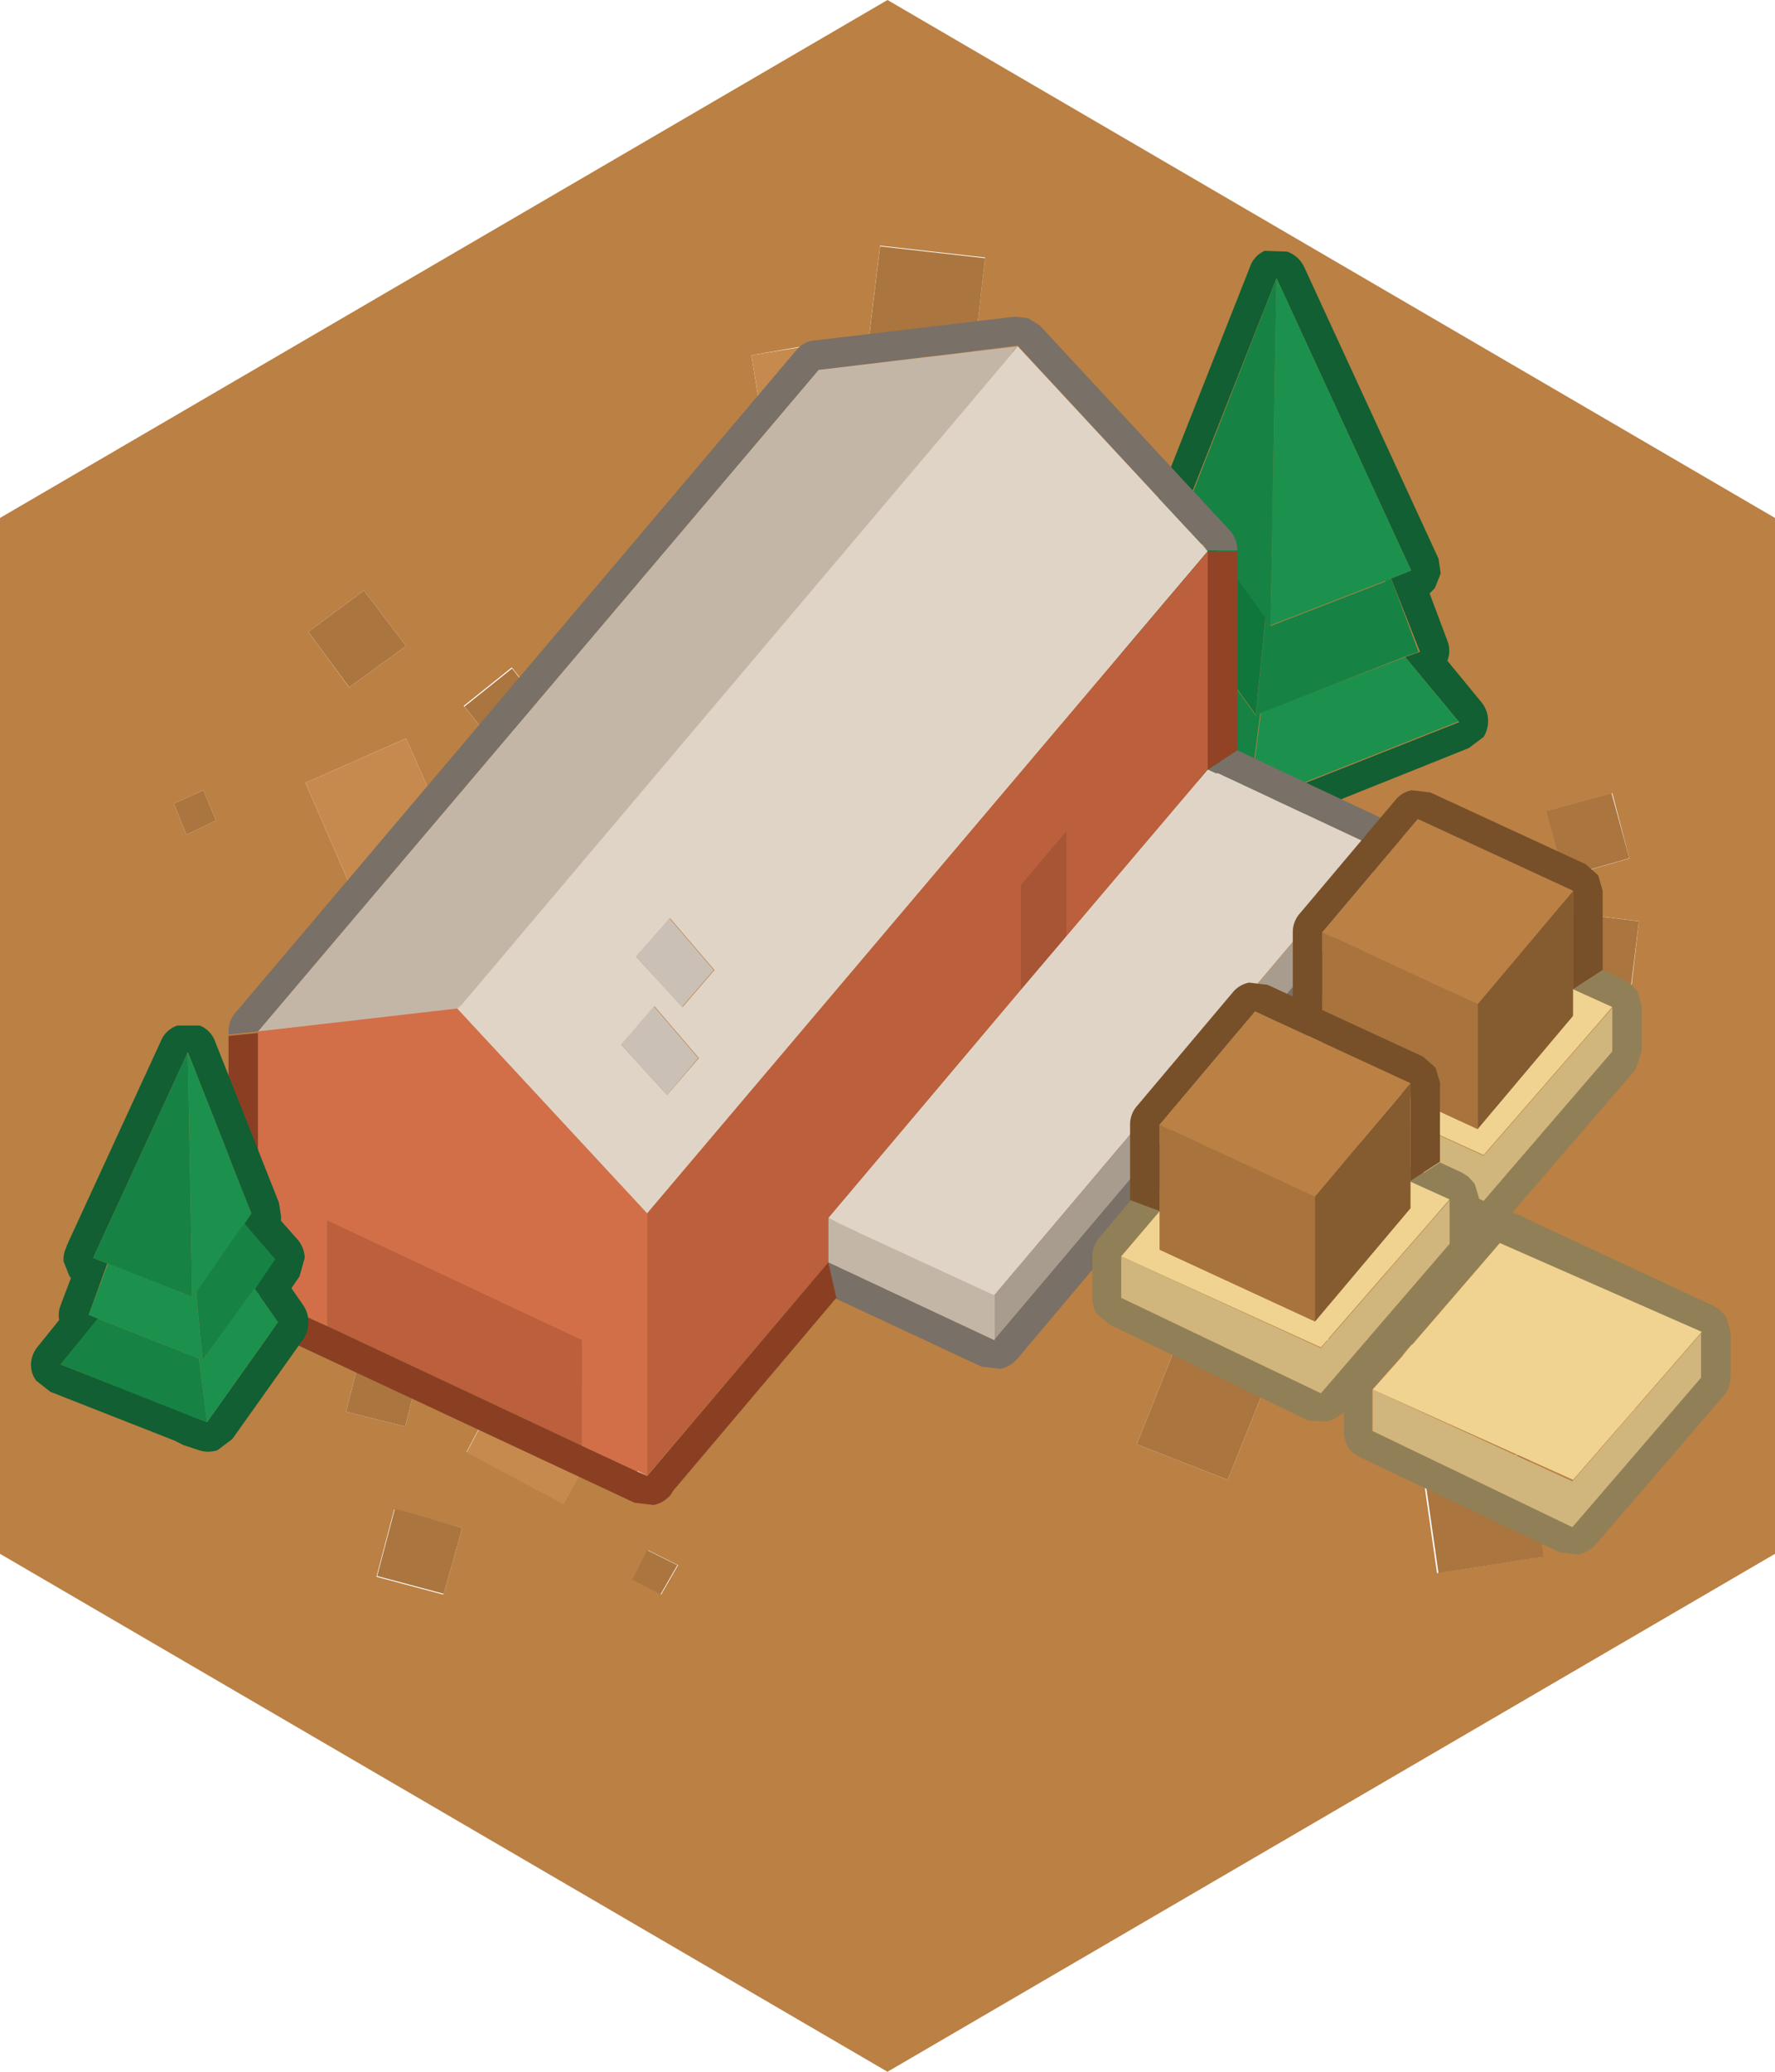 <svg xmlns="http://www.w3.org/2000/svg" viewBox="0 0 120 140"><defs><style>.cls-1{fill:#bb8044;}.cls-2{fill:#aa753e;}.cls-3{fill:#c68a4e;}.cls-4{fill:#115f32;}.cls-5{fill:#1b914d;}.cls-6{fill:#168344;}.cls-7{fill:#10773c;}.cls-8{fill:#797067;}.cls-9{fill:#e0d4c7;}.cls-10{fill:#a89c8f;}.cls-11{fill:#c4b6a7;}.cls-12{fill:#ad832e;}.cls-13{fill:#924326;}.cls-14{fill:#ffc144;}.cls-15{fill:#bb5f3c;}.cls-16{fill:#cbc0b5;}.cls-17{fill:#8a3f23;}.cls-18{fill:#d26f49;}.cls-19{fill:#d9d9d9;}.cls-20{fill:#a85536;}.cls-21{fill:#775029;}.cls-22{fill:#917f57;}.cls-23{fill:#855b30;}.cls-24{fill:#f0d391;}.cls-25{fill:#d0b67d;}.cls-26{fill:#a8733d;}</style></defs><title>Asset 137</title><g id="Layer_2" data-name="Layer 2"><g id="Layer_1-2" data-name="Layer 1"><path class="cls-1" d="M110.15,58,109,53.6l-4.4,1.2,1.2,4.45,4.4-1.25m.6,4.25-6.55-.8-.75,6.6,6.55.75.75-6.55M101.3,60l-3.2-.45-.4,3.15,3.15.4.45-3.1m-7,30.55V86H89.7l0,4.55H94.3M109,91.85l-4,1.85,1.75,4,4-1.85-1.75-4m-5.75,6.35-7.1,1.1,1,7,7.1-1.1-1-7M51.5,28.3l4.35-.7-.7-4.35L50.8,24l.7,4.35M23.6,46.45l3.85-2.8L24.6,39.9l-3.75,2.8,2.75,3.75m11-1.35-3.25,2.6L34,51l3.2-2.6L34.6,45.1m32-27.7-7.1-.8-.85,7,7.15.8.8-7M20.65,52.9l3,6.9,6.85-3-3.05-6.9-6.8,3M27.4,96.4l1-4.05-4-.95-1,4,4,1m-14.8-40,2-.95-.85-2.05-2,.9.85,2.1m22.5,35-3.55,6.7,6.55,3.5L41.7,95,35.1,91.4m50.35,2.5L79.3,91.45,76.85,97.6,83,100l2.45-6.1m3-16.6-1.2,3,2.9,1.2,1.25-2.9-3-1.25M60,0l60,35v70L60,140,0,105V35L60,0M45.8,105.75l-2-1-1,2,1.9,1,1.15-2M30,107.7l1.25-4.45L26.65,102l-1.2,4.55,4.5,1.2"/><path class="cls-2" d="M30,107.7l-4.5-1.2,1.2-4.55,4.55,1.3L30,107.7m80.8-45.45L110,68.8l-6.55-.75.75-6.6,6.55.8m-.6-4.25-4.4,1.25-1.2-4.45,4.4-1.2,1.2,4.4M94.3,90.5H89.75l0-4.55h4.6V90.5m9,7.7,1,7-7.1,1.1-1-7,7.1-1.1M66.6,17.4l-.8,7.05-7.15-.8.85-7,7.1.8m-32,27.7,2.55,3.25L34,51l-2.6-3.25,3.25-2.6m-11,1.35L20.85,42.7l3.75-2.8,2.85,3.75-3.85,2.8m-11,9.95-.85-2.1,2-.9.85,2.05-2,.95m14.8,40-4-1,1-4,4,.95-1,4.05m58.05-2.5L83,100l-6.15-2.4,2.45-6.15,6.15,2.45M45.8,105.75l-1.15,2-1.9-1,1-2,2,1"/><path class="cls-3" d="M101.3,60l-.45,3.1-3.15-.4.4-3.15,3.2.45m7.7,31.9,1.75,4-4,1.85-1.75-4,4-1.85M51.5,28.3,50.8,24l4.35-.7.7,4.35-4.35.7M20.65,52.9l6.8-3,3.05,6.9-6.85,3-3-6.9M35.1,91.4,41.7,95l-3.6,6.65-6.55-3.5,3.55-6.7M88.45,77.3l3,1.25-1.25,2.9-2.9-1.2,1.2-3"/><path class="cls-4" d="M80,41.45l-2.3,3.3,6.8,9.6L86,53.8l0,0,12.65-5L95,44.4l1-.35L94.05,39.1l-.4.15,1.75-.7L86.3,18.8,80.2,34.25l.75,1,.25.3h0l-.2-.3-3,3.4,2,2.75m16.65-1.3,1.2,3.2a1.85,1.85,0,0,1,0,1.35l2.3,2.8a2,2,0,0,1,.45,1.15,2.07,2.07,0,0,1-.3,1.2l-1,.75L85.2,56.2l-1.3.1a2,2,0,0,1-1.05-.8l-6.8-9.6a1.77,1.77,0,0,1-.4-1.15A2,2,0,0,1,76,43.6l1.5-2.15-1.1-1.6A1.73,1.73,0,0,1,76,38.6a1.92,1.92,0,0,1,.5-1.2l2-2.2-.2-.7a1.54,1.54,0,0,1,.1-1l6.1-15.45a1.82,1.82,0,0,1,1-1.1L87,17A2,2,0,0,1,88.15,18l9.1,19.75.15,1-.4,1-.4.4"/><path class="cls-5" d="M86.3,18.8l9.1,19.75-1.75.7-7.75,3,.4-23.5M95,44.4l3.6,4.35-12.65,5,0,0-1.5.55.8-6.15L95,44.4"/><path class="cls-6" d="M93.65,39.25l.4-.15,1.85,4.95-1,.35-9.7,3.8-.8,6.15-6.8-9.6,2.3-3.3,5,6.9.65-6.55v0L81.2,35.6,81,35.3l-.75-1L86.3,18.8l-.4,23.5,7.75-3"/><path class="cls-7" d="M80,41.45,78,38.7l3-3.4.2.3h0l4.35,6.15v0l-.65,6.55-5-6.9"/><path class="cls-8" d="M83.65,50.7l4.45,2.1L93,55.1h0l.2.1.5.25.8.75.3,1v3l-.45,1.3L68.75,91.85a2.11,2.11,0,0,1-1.1.65l-1.3-.15-9.85-4.6L56,85.3,67.2,90.55,92.85,60.2v-3l-.5-.25-.2-.1-4.9-2.3-4.9-2.3-.15,0L81.65,52l2-1.3M15.45,70V69.7a1.89,1.89,0,0,1,.5-1.3l37.9-44.75a1.75,1.75,0,0,1,1.3-.65L68.6,21.4l.9.1.8.5L83.15,35.85a2,2,0,0,1,.5,1.35v0h-2v0l-.4-.4L68.8,23.35,55.35,25,17.45,69.7v0l-2,.2"/><path class="cls-9" d="M81.65,52l.55.25.15,0,4.9,2.3,4.9,2.3.2.1.5.25L67.2,87.55,58,83.3l-.3-.15-1-.5h-.05L56,82.3,69,66.9l3.1-3.65L81.65,52M31.25,67.75,68.45,23.8l.35-.4v0L81.25,36.8l.4.45L43.75,82,30.9,68.15l.35-.4m13,.25L42,70.6,45.1,74l2.15-2.5-3-3.5M43,64.65l3.15,3.4,2.15-2.5-3-3.5L43,64.65"/><path class="cls-10" d="M92.85,57.25v3L67.2,90.55v-3l25.65-30.3"/><path class="cls-11" d="M67.2,90.55,56,85.3v-3l.7.35,1.05.5.3.15,9.2,4.25v3M17.45,69.7,55.35,25l13.45-1.6-.35.45-37.2,44-.35.35v.05L17.45,69.7"/><path class="cls-12" d="M68.45,23.8l.35-.45v0l-.35.4"/><path class="cls-13" d="M83.65,37.25V50.7l-2,1.3V37.25h2"/><path class="cls-14" d="M30.9,68.15V68.1l.35-.35-.35.4M81.25,36.8l.4.4v0l-.4-.45"/><path class="cls-15" d="M81.65,37.25V52L72.1,63.25v-7.1L69,59.8v7.1L56,82.3v3L43.75,99.7V82l37.9-44.75M22.1,89.6V82.45l17.25,8.1V97.7L22.1,89.6"/><path class="cls-16" d="M43,64.65l2.25-2.6,3,3.5-2.15,2.5L43,64.65M44.2,68l3,3.5L45.1,74,42,70.6,44.2,68"/><path class="cls-17" d="M56.5,87.75l-11,13-.15.25a2,2,0,0,1-1.15.7l-1.3-.15L16.6,89.25l-.8-.7a1.89,1.89,0,0,1-.35-1.1V70l2-.2v17.7L22.1,89.6l17.25,8.1,3.75,1.75.65.3v0L56,85.3l.55,2.45"/><path class="cls-18" d="M17.45,69.7,30.9,68.15,43.75,82V99.7l-.65-.25L39.35,97.7V90.55L22.1,82.45V89.6l-4.65-2.15V69.7"/><path class="cls-19" d="M56.65,82.65h.05l1,.5-1.05-.5M43.1,99.45l.65.25v0l-.65-.3"/><path class="cls-20" d="M72.1,63.25,69,66.9V59.8l3.1-3.65v7.1"/><path class="cls-4" d="M14,96.1l4.8-6.75-1.6-2.3,1.35-2L16.5,82.7,17,82,12.7,71.1,6.3,85l1.25.5-.3-.1L6,88.85l.65.25L4.1,92.2,13,95.7l-.05,0L14,96.1M4.5,84.2l6.4-13.9a1.81,1.81,0,0,1,1.1-1l1.5,0a1.82,1.82,0,0,1,1.05,1.1l4.3,10.85.15.9L19,82.5l1.15,1.3a2,2,0,0,1,.45,1.2l-.35,1.25-.55.8.8,1.15a2.06,2.06,0,0,1,0,2.3l-4.8,6.75-1,.75a2.05,2.05,0,0,1-1.25,0l-1.05-.35-.6-.3L3.4,94.05l-.95-.75a1.77,1.77,0,0,1-.35-1.2A2,2,0,0,1,2.55,91L4,89.2a1.87,1.87,0,0,1,.1-1l.7-1.85-.1-.1-.4-1a1.91,1.91,0,0,1,.2-1m12-1.5-.15.2H16.3l.2-.2"/><path class="cls-6" d="M7.55,85.5,6.3,85l6.4-13.9L13,87.65,7.55,85.5m9-2.8,2.05,2.4-1.35,2L13.7,91.9l-.45-4.6v0L16.3,82.9h.05l.15-.2M14,96.1,13,95.75l.05,0L4.1,92.2l2.5-3.1,6.85,2.7L14,96.1"/><path class="cls-5" d="M14,96.1l-.55-4.3L6.6,89.1,6,88.85l1.3-3.45.3.1L13,87.65,12.7,71.1,17,82l-.5.75-.2.2-3.05,4.35v0l.45,4.6,3.5-4.85,1.6,2.3L14,96.1"/><path class="cls-21" d="M89.4,68.85l-2-.75V63a1.89,1.89,0,0,1,.5-1.3l6.45-7.65a1.87,1.87,0,0,1,1.1-.65l1.25.15,10.5,4.85.85.75.3,1.05v5.35l-2,1.3V60.2l-10.5-4.85L89.4,63v5.85"/><path class="cls-22" d="M89.4,68.85,86.8,71.9v2.8q6.75,3.26,13.5,6.45l8.7-10.1v-3l-2.65-1.2,2-1.3,1.5.7.4.25.45.5.3,1v3l-.45,1.3-8.7,10.1-1.15.65L99.45,83,86,76.5l-.85-.7a2.09,2.09,0,0,1-.3-1.1V71.9a1.89,1.89,0,0,1,.5-1.3l2.1-2.5,2,.75"/><path class="cls-23" d="M106.35,60.2v8.45L99.9,76.3V67.85l6.45-7.65"/><path class="cls-24" d="M99.9,76.3l6.45-7.65v-1.8l2.65,1.2-8.7,10L86.8,71.9l2.6-3.05v2.6L99.9,76.3"/><path class="cls-25" d="M109,68.05v3l-8.7,10.1Q93.55,78,86.8,74.7V71.9l13.5,6.2,8.7-10"/><path class="cls-1" d="M89.4,63l6.45-7.65,10.5,4.85L99.9,67.85,89.4,63"/><path class="cls-26" d="M89.4,68.85V63l10.5,4.85V76.3L89.4,71.45v-2.6"/><path class="cls-21" d="M76.4,81.1V76a1.89,1.89,0,0,1,.5-1.3l6.45-7.65a1.87,1.87,0,0,1,1.1-.65l1.25.15Q91,69,96.2,71.4l.85.75.3,1v5.35l-2,1.3V73.2l-10.5-4.85L78.4,76v5.85l-2-.75"/><path class="cls-22" d="M76.4,81.1l2,.75L75.8,84.9v2.8l13.5,6.45L98,84.05v-3l-2.65-1.2,2-1.3,1.5.7.4.25.45.5.3,1v3a2,2,0,0,1-.45,1.3l-8.7,10.1a2.38,2.38,0,0,1-1.15.65L88.45,96,75,89.5l-.85-.7a2.09,2.09,0,0,1-.3-1.1V84.9a1.89,1.89,0,0,1,.5-1.3l2.1-2.5"/><path class="cls-24" d="M88.9,89.3l6.45-7.65v-1.8L98,81.05l-8.7,10L75.8,84.9l2.6-3.05v2.6L88.9,89.3"/><path class="cls-25" d="M98,81.05v3l-8.7,10.1L75.8,87.7V84.9l13.5,6.2,8.7-10"/><path class="cls-23" d="M95.35,73.2v8.45L88.9,89.3V80.85l6.45-7.65"/><path class="cls-26" d="M78.4,81.85V76l10.5,4.85V89.3L78.4,84.45v-2.6"/><path class="cls-1" d="M78.4,76l6.45-7.65,10.5,4.85L88.9,80.85,78.4,76"/><path class="cls-22" d="M115,90.05l-13.65-6L95.4,90.9v-.05l-.5.6-.15.2-2,2.25v2.8l13.5,6.45,8.7-10.1v-3M99.85,82.4q1.09-1.31,3.45,0l12.55,5.85.4.25.45.5.3,1v3a2,2,0,0,1-.45,1.3l-8.7,10.1a2.38,2.38,0,0,1-1.15.65l-1.25-.15L92,98.5a2,2,0,0,1-.85-.7,2.09,2.09,0,0,1-.3-1.1V93.9a1.89,1.89,0,0,1,.5-1.3l8.55-10.2"/><path class="cls-24" d="M92.8,93.9l2-2.25.15-.2.5-.6v.05l5.95-6.9,13.65,6-8.7,10L92.8,93.9"/><path class="cls-25" d="M92.8,93.9l13.5,6.2,8.7-10v3l-8.7,10.1L92.8,96.7V93.9"/></g></g></svg>